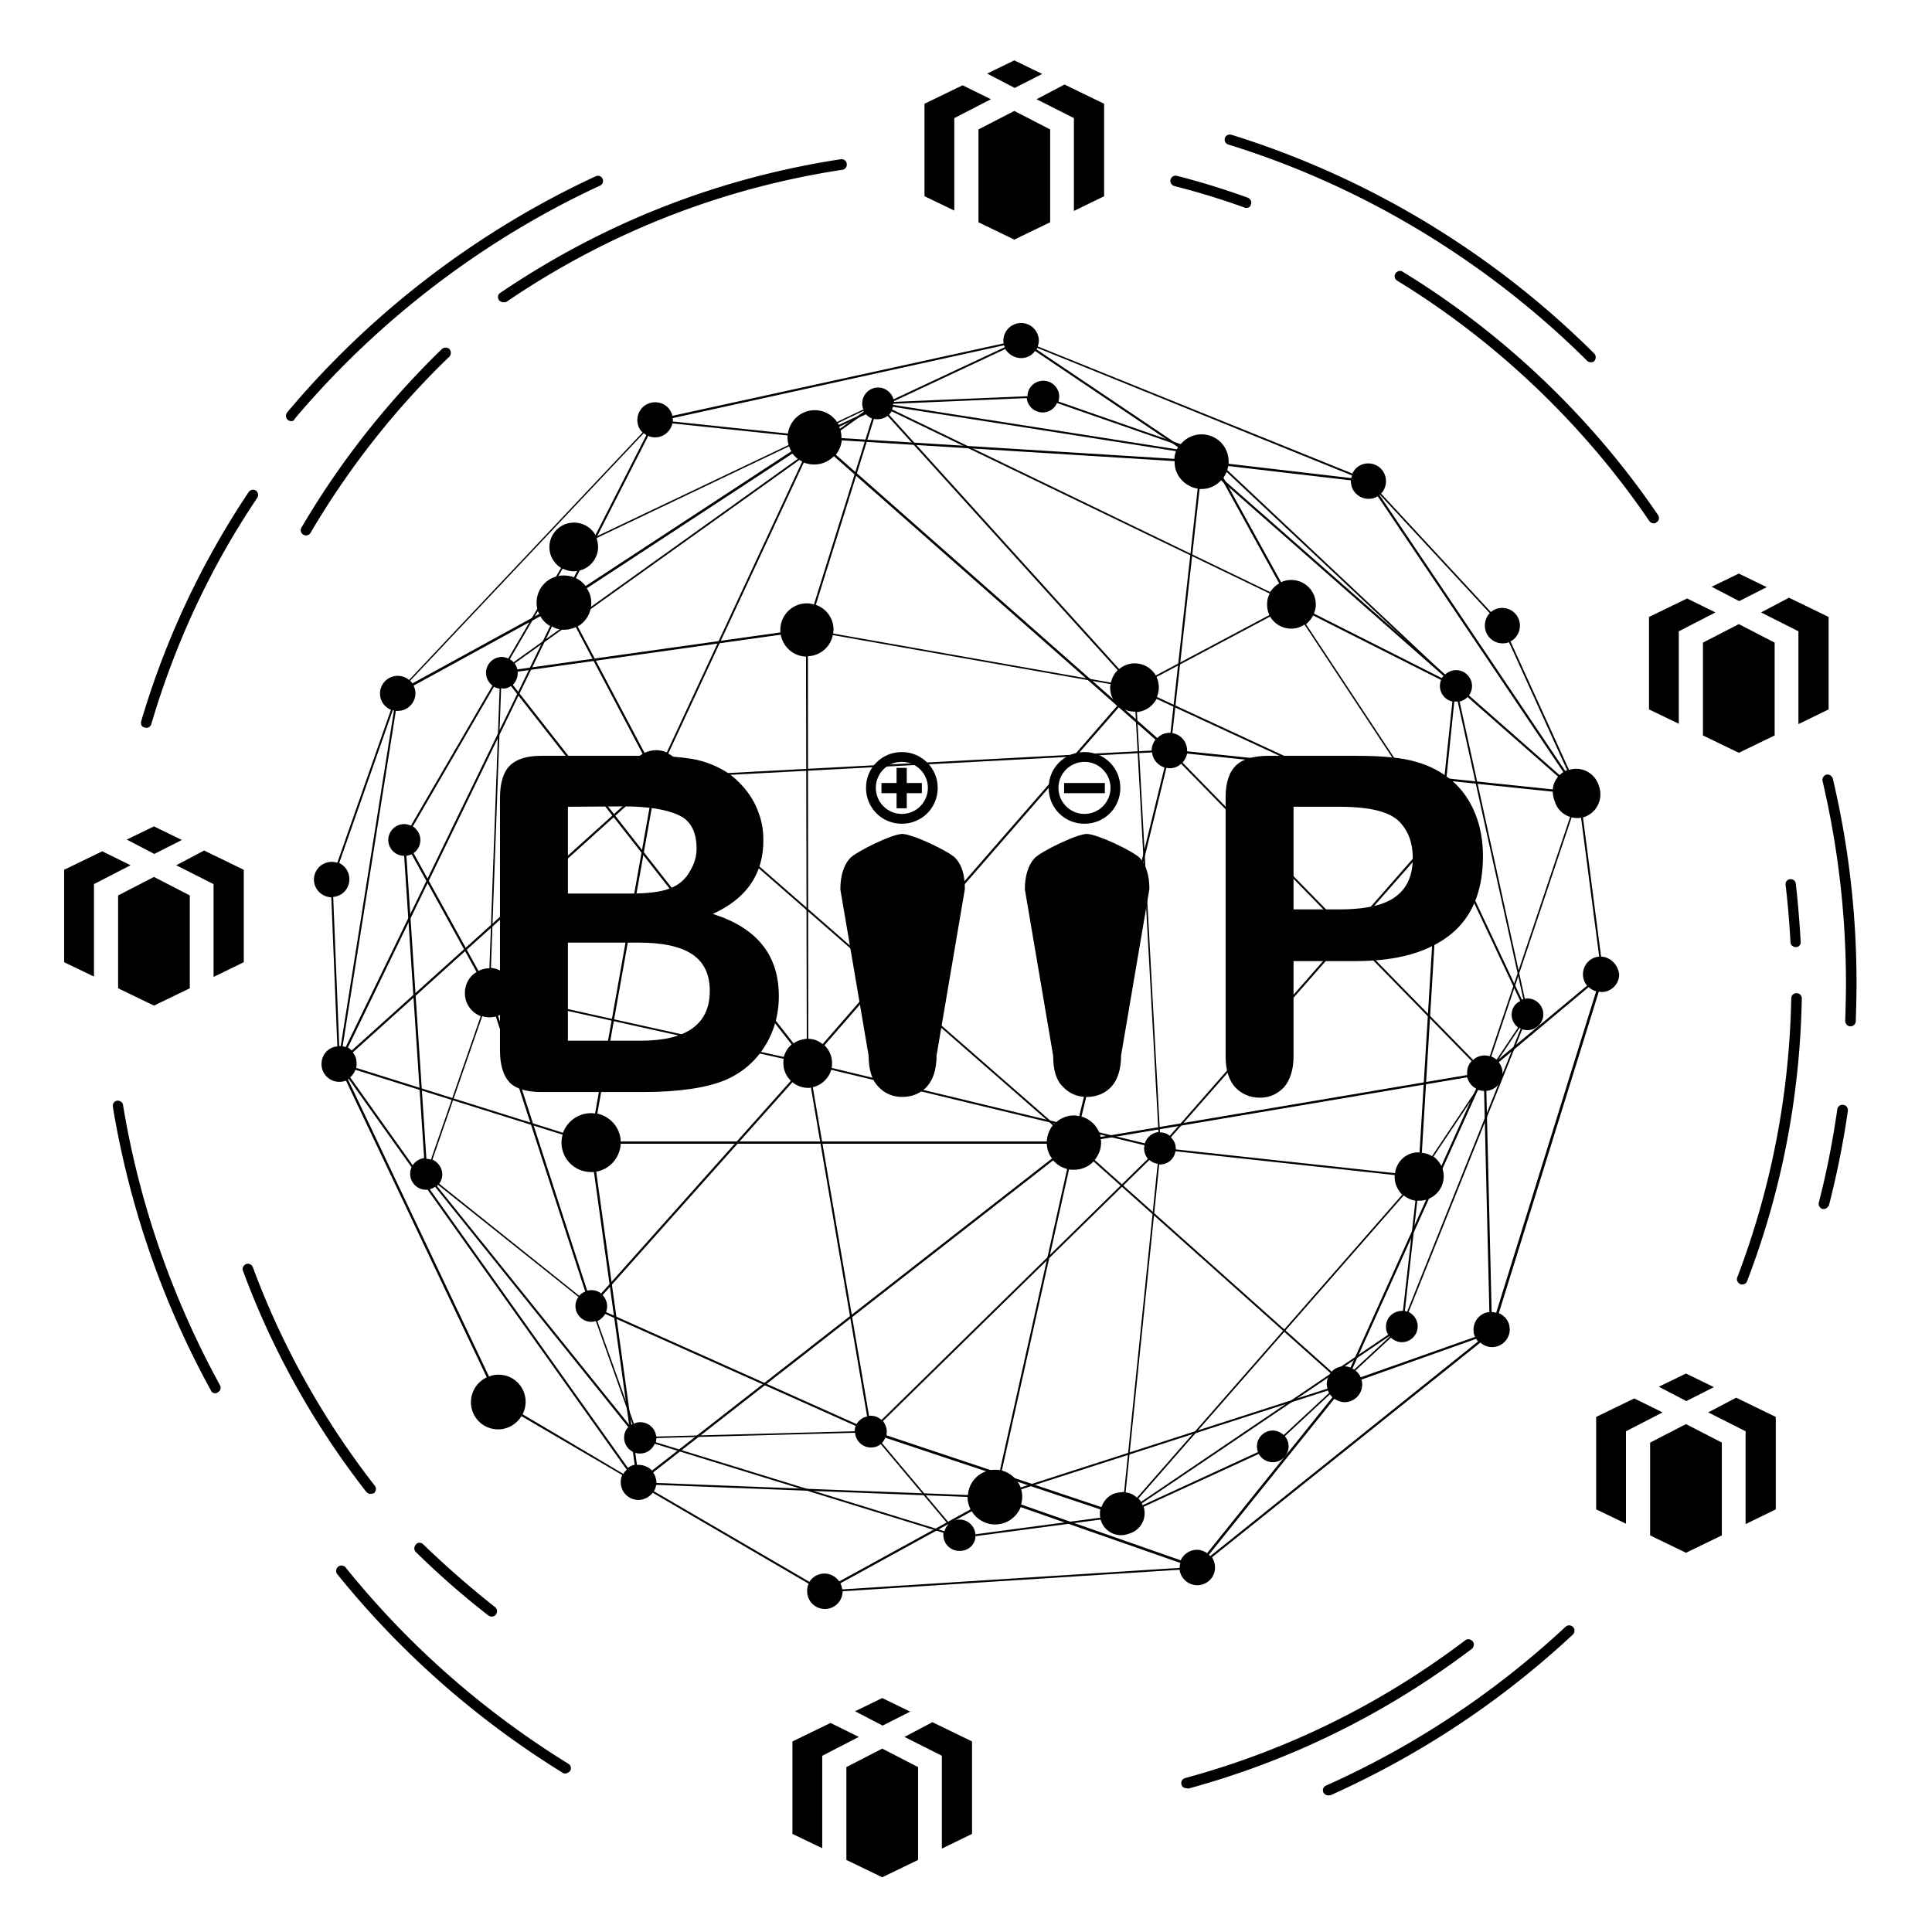 <svg viewBox="0 0 512 512"><path class="inner_sphere" d="m258.5 407.1 33.2-4.4v.1c.9 3 4 4.7 7 3.8l.6-.2c3-.9 4.7-4 3.8-7v-.1l30.5-14c.7 1.3 2.1 2.2 3.7 2.2 2.3 0 4.2-1.9 4.2-4.2 0-1-.4-2-1-2.7l28.1-26.1c.8.7 1.8 1.2 2.9 1.2 2.3 0 4.2-1.9 4.2-4.2 0-1.7-1-3.1-2.4-3.8l30.1-74.9c.4.1.9.2 1.4.2 2.3 0 4.2-1.9 4.2-4.2 0-2.3-1.9-4.2-4.2-4.2-.2 0-.4 0-.7.1l-17.3-78.8c1.9-.4 3.3-2.1 3.3-4.1 0-2.3-1.9-4.2-4.2-4.2-1.2 0-2.2.5-3 1.2L324 123.4c.6-.7 1-1.7 1-2.7 0-2.3-1.9-4.2-4.2-4.2-1.8 0-3.3 1.1-3.9 2.6l-36.4-12.7c.1-.4.2-.9.2-1.3 0-2.3-1.9-4.2-4.2-4.2-2.3 0-4.2 1.8-4.2 4.1l-35.4 1.5c-.2-2.1-2-3.8-4.2-3.8-2.3 0-4.2 1.9-4.2 4.2 0 .6.1 1.1.3 1.6L158 142.2c-1-2.2-3.3-3.7-5.9-3.7-3.6 0-6.5 2.9-6.5 6.5 0 2.4 1.3 4.4 3.1 5.5l-14 24c-.5-.2-1.1-.4-1.7-.4-2.3 0-4.2 1.9-4.2 4.2 0 1.4.7 2.6 1.7 3.4l-21.6 37.1c-.5-.2-1.1-.4-1.8-.4-2.3 0-4.2 1.9-4.2 4.2s1.9 4.2 4.2 4.2l5.3 80.1c-2.1.3-3.7 2-3.7 4.2 0 2.3 1.9 4.2 4.2 4.2.9 0 1.7-.3 2.4-.8l51.2 63.7c-.7.7-1.1 1.7-1.1 2.8 0 2.3 1.9 4.2 4.2 4.2 1.8 0 3.3-1.1 3.9-2.6l76.5 23.6v.6c0 2.3 1.9 4.2 4.2 4.2 2.4.1 4.3-1.7 4.3-3.9zm0-.5c-.2-2.2-2-3.9-4.2-3.9-1 0-2 .4-2.7 1l-17.9-21.3c.4-.4.7-.9.9-1.4l57 19c-.1.4-.1.8-.1 1.2 0 .3 0 .6.1 1l-33.1 4.4zm-88.8-29.7c-.6 0-1.2.1-1.7.4l-9.7-27.2c.9-.4 1.6-1.1 2.1-1.9l66.4 29.7c-.2.4-.3.9-.3 1.4l-52.6 1.4c-.2-2.1-2-3.8-4.2-3.8zm-52.5-65.7c0-1.7-1.1-3.2-2.6-3.9l13.2-38c.6.2 1.2.3 1.9.3.6 0 1.2-.1 1.7-.2l23.7 72.9c-.6.2-1.2.6-1.6 1.1l-37.1-29.7c.5-.7.8-1.6.8-2.5zm199.2-190.5c0 2.3 1.9 4.2 4.2 4.2.6 0 1.3-.2 1.8-.4l16.6 30.1c-1 .6-1.8 1.4-2.4 2.3l-100.2-48.4c.1-.2.2-.5.2-.7l79.8 12.5v.4zm65.2 61.1c0 2 1.4 3.7 3.3 4.1l-2.9 27.4h-.4c-1.2 0-2.4.3-3.3.9l-32.2-48.8c.8-.6 1.4-1.4 1.9-2.3l33.9 17.1c-.2.5-.3 1-.3 1.6zm19 87.1c0 1.4.7 2.6 1.7 3.4l-22.8 34.1c-.8-.5-1.7-.8-2.7-.9l4.8-79.2h.2c.9 0 1.7-.2 2.5-.5l18.6 39.5c-1.4.6-2.3 2-2.3 3.6zm-33.3 82.7c0 .8.2 1.5.6 2.1L302.4 398c-.2-.3-.4-.6-.7-.9l70.3-80.3c.9.7 1.9 1.2 3.1 1.4l-3.3 29.2h-.2c-2.4 0-4.3 1.8-4.3 4.2zM227 377.4l-66.4-29.7c.2-.5.3-1 .3-1.5 0-1.2-.5-2.2-1.2-3l50.3-56.4c1.1.9 2.6 1.5 4.1 1.5.3 0 .6 0 .8-.1l14.9 87.2c-1.2.2-2.2 1-2.8 2zm-91-112.7 71.7 15.9c-.1.4-.1.8-.1 1.2 0 1.8.8 3.5 2 4.6l-50.3 56.4c-.7-.6-1.6-.9-2.6-.9-.4 0-.7.1-1.1.1L132 269.2c1.9-.8 3.5-2.4 4-4.5zm1.2-86.4v-.3l69.7-9.8c.6 3.2 3.3 5.7 6.7 5.8l.2 101.3c-1.3.1-2.5.5-3.5 1.2l-74.4-95c.8-.8 1.3-1.9 1.3-3.2zm161.1 217.2 8.9-86.9h.2c2.1 0 3.8-1.5 4.1-3.5l58.1 6.3v.5c0 1.8.8 3.5 2 4.7l-70.3 80.3c-.8-.8-1.9-1.3-3-1.4zm-84.2-221.6c3.3-.1 6-2.5 6.6-5.6l73.6 13c0 .3-.1.6-.1.9 0 1.9.8 3.5 2 4.7L218 276.7c-1.1-.9-2.4-1.4-3.8-1.4l-.1-101.4zm161.1 45.8c0 1.8.8 3.5 2 4.7L310 301c-.7-.6-1.6-.9-2.6-.9l-6.1-111.4c2.3-.2 4.2-1.6 5.2-3.5l69.3 32.1c-.4.7-.6 1.5-.6 2.4zm-154.7 62c0-1.9-.8-3.5-2-4.7l78.2-89.8c1.1.9 2.5 1.4 4.1 1.4h.1L307 300c-1.7.2-3.1 1.4-3.6 3l-83-20c.1-.4.1-.8.1-1.3zm-.2 1.8 83 20c0 .2-.1.5-.1.8 0 1.1.4 2 1 2.8l-70.6 69.2c-.8-.7-1.7-1.1-2.8-1.1h-.5l-14.9-87.1c2.3-.5 4.2-2.3 4.9-4.6zm149.4 27.4-58.1-6.3v-.2c0-1.2-.5-2.2-1.3-3l67.3-76.6c1 .8 2.1 1.3 3.4 1.4l-4.8 79.2h-.2c-3.2-.1-5.9 2.3-6.3 5.5zm6.2-94.1-69.3-32.1c.3-.8.5-1.6.5-2.5 0-1-.2-1.9-.6-2.8l30.1-16c1.1 1.9 3.2 3.2 5.6 3.2 1.3 0 2.5-.4 3.5-1.1l32.2 48.8c-.8.8-1.5 1.5-2 2.5zm-40.1-56.6c0 1 .2 1.9.6 2.8l-30.1 16a6.47 6.47 0 0 0-5.6-3.2c-1.6 0-3 .6-4.1 1.5l-61-67.4c.3-.3.5-.6.7-.9l100.2 48.3c-.5.9-.7 1.9-.7 2.9zm-100.6-50 61 67.4c-.9.9-1.5 2-1.8 3.3l-73.6-13c0-.3.1-.7.1-1 0-3.1-2-5.7-4.7-6.6l15.4-49.3c.3.1.7.1 1 .1.9 0 1.9-.3 2.6-.9zm-.2 269.2c0-1.1-.4-2-1-2.8l70.6-69.2c.6.5 1.3.9 2.2 1l-8.9 87c-.6 0-1.2.1-1.7.2l-.5.1c-1.9.5-3.2 2-3.8 3.7l-56.9-19c-.1-.2 0-.6 0-1zm-3.9-268.5-15.4 49.3c-.6-.2-1.2-.3-1.9-.3-3.9 0-7 3.2-7 7v.7l-69.7 9.8c-.1-.6-.4-1.1-.7-1.6l92.8-66.3c.5.6 1.1 1.1 1.9 1.4zm-95.7 70.9 74.4 95c-1 .8-1.7 2-2.1 3.3L136 264.2c.1-.4.1-.8.1-1.2 0-3.4-2.6-6.2-6-6.5l2.7-74.1h.1c1 .2 1.8-.1 2.5-.6zm167.4 217.1c-.1-.2-.1-.3-.2-.5l65.6-44.3.1.1-28.1 26.1c-.8-.7-1.8-1.2-2.9-1.2-2.3 0-4.2 1.9-4.2 4.2 0 .5.1 1 .3 1.5l-30.6 14.1zm70.1-51.3c-.2-.1-.4-.1-.6-.2l3.3-29.2h.5c3.6 0 6.5-2.9 6.5-6.5 0-2.1-1.1-4-2.7-5.2l22.8-34.1c.1.1.2.1.3.2l-30.1 75zm30.8-82.8c-.1 0-.3.1-.4.1l-18.6-39.5c2.1-1.1 3.5-3.3 3.5-5.8 0-3.3-2.4-5.9-5.6-6.4l2.8-27.3h.9l17.4 78.9zm-21.6-85.1-33.9-17.1c.3-.7.5-1.5.5-2.4 0-3.6-2.9-6.5-6.5-6.5-1 0-1.9.2-2.7.6l-16.6-30.1c.2-.1.5-.3.7-.5l59 55.4c-.2.2-.4.4-.5.6zm-65.5-60.2c0 .1 0 .2-.1.3l-79.8-12.5v-.3l35.4-1.5c.2 2.1 2 3.8 4.2 3.8 1.7 0 3.2-1 3.8-2.5l36.5 12.7zm-167.5 31.2c.9.4 1.9.7 2.9.7 3.6 0 6.5-2.9 6.5-6.5 0-.8-.2-1.6-.4-2.3l70.7-33.7c0 .1.1.1.1.2l-92.8 66.4c-.3-.3-.6-.6-1-.8l14-24zM130.9 182c.5.3 1 .4 1.5.5l-2.7 74.1c-1.1 0-2.1.3-2.9.7l-17.2-31.2c1.1-.8 1.8-2 1.8-3.5s-.8-2.8-2-3.6l21.5-37zm-23.2 44.8c.5-.1 1-.2 1.4-.4l17.2 31.2c-1.9 1.1-3.1 3.2-3.1 5.6 0 2.8 1.7 5.1 4.2 6.1l-13.2 38c-.4-.1-.8-.2-1.2-.2l-5.3-80.3zm8.4 87.2 37.2 29.7c-.5.7-.8 1.5-.8 2.4 0 2.3 1.9 4.2 4.2 4.2.4 0 .8-.1 1.2-.2l9.7 27.3c-.2.1-.4.3-.6.5l-51.2-63.6.3-.3zm57.7 68.2c.1-.3.1-.7.2-1.1l52.6-1.4c.2 2.2 2 3.9 4.2 3.9 1 0 1.9-.3 2.6-.9l17.9 21.3c-.5.5-.8 1.1-1 1.8l-76.5-23.6z"/><path class="sphere" d="m424.3 253.5-4.8-36.9h.1c3.3-1 5.2-4.4 4.3-7.8l-.2-.6c-1-3.3-4.5-5.2-7.8-4.2h-.1l-15.5-34c1.5-.8 2.5-2.4 2.5-4.2 0-2.6-2.1-4.7-4.7-4.7-1.1 0-2.2.4-3 1.1L366 130.8c.8-.8 1.3-2 1.3-3.3 0-2.6-2.1-4.7-4.7-4.7-1.9 0-3.5 1.1-4.2 2.7L275 91.8c.2-.5.3-1 .3-1.5 0-2.6-2.1-4.7-4.7-4.7s-4.7 2.1-4.7 4.7c0 .2 0 .5.1.7l-87.8 19.2c-.5-2.1-2.3-3.6-4.6-3.6-2.6 0-4.7 2.1-4.7 4.7 0 1.3.5 2.5 1.4 3.3l-61.9 65.6c-.8-.7-1.9-1.1-3-1.1-2.6 0-4.7 2.1-4.7 4.7 0 2 1.2 3.6 2.9 4.3l-14.2 40.5c-.5-.1-.9-.2-1.5-.2-2.6 0-4.7 2.1-4.7 4.7s2.1 4.6 4.6 4.7l1.6 39.5c-2.4.2-4.2 2.2-4.2 4.7 0 2.6 2.1 4.7 4.7 4.7.6 0 1.2-.1 1.8-.3L129 365c-2.5 1.2-4.2 3.7-4.2 6.6 0 4 3.2 7.2 7.2 7.2 2.6 0 4.9-1.4 6.2-3.5l26.7 15.6c-.3.6-.4 1.2-.4 1.9 0 2.6 2.1 4.7 4.7 4.7 1.5 0 2.9-.8 3.8-1.9l41.3 24.1c-.3.6-.4 1.3-.4 2 0 2.6 2.1 4.7 4.7 4.7s4.7-2.1 4.7-4.7l89.3-5.7c.3 2.3 2.3 4.1 4.7 4.1 2.6 0 4.7-2.1 4.7-4.7 0-1-.3-1.9-.8-2.7l71.1-56.9c.8.7 1.9 1.2 3.1 1.2 2.6 0 4.7-2.1 4.7-4.7 0-2-1.2-3.6-2.9-4.3l26.5-85.2c.2 0 .4.1.7.1 2.6 0 4.7-2.1 4.7-4.7-.3-2.5-2.3-4.6-4.8-4.7zm-.5 0c-2.4.2-4.3 2.2-4.3 4.7 0 1.2.4 2.2 1.1 3L396.8 281c-.4-.4-1-.8-1.6-1l21.3-63.4c.4.1.9.2 1.4.2.4 0 .7 0 1.1-.1l4.8 36.8zm-33.3 98.9c0 .7.1 1.3.4 1.9L360.6 365c-.4-1-1.2-1.8-2.2-2.3l33.3-73.9c.5.2 1 .3 1.6.3l1.4 58.6c-2.3.2-4.2 2.2-4.2 4.7zm-73.3 58.3c-1.9 0-3.6 1.2-4.3 2.8l-42.3-14.8c.2-.7.3-1.4.3-2.1s-.1-1.3-.3-1.9l81.3-26.2c.3.7.7 1.3 1.2 1.8l-33.2 41.3c-.7-.5-1.7-.9-2.7-.9zM105.4 188.4c2.6 0 4.7-2.1 4.7-4.7 0-.7-.2-1.4-.5-2l33.6-18.4c.6 1.1 1.5 2 2.6 2.6L91.6 277.5c-.3-.1-.5-.2-.8-.2l14.1-88.9h.5zm68.2-72.5c2.3 0 4.1-1.6 4.6-3.7l30.5 3.2v.5c0 1.4.4 2.6 1 3.7l-54.5 35.7c-.7-.9-1.5-1.6-2.6-2.1l19.2-37.7c.5.3 1.1.4 1.8.4zm97-21c1.5 0 2.9-.7 3.7-1.9l37.9 25.5c-.6.9-.9 1.9-1 3.1l-88.2-5.5v-.2c0-1-.2-1.9-.6-2.8l44-20.6c.9 1.4 2.4 2.4 4.2 2.4zm92.1 37.3c.9 0 1.7-.2 2.4-.7l49.2 73.1c-.3.2-.7.5-1 .8L324 126.9c.8-1 1.3-2.2 1.5-3.4l32.5 3.8v.3c0 2.5 2.1 4.6 4.7 4.6zm28.5 156.3-33.3 73.9c-.5-.2-1.1-.3-1.7-.3-1.3 0-2.5.5-3.3 1.4l-62.8-56.1c1-1.2 1.7-2.8 1.7-4.6 0-.3 0-.6-.1-.9l97.1-16.4c.4 1.3 1.2 2.4 2.4 3zM265.5 389.7l17.8-79.8c.4.1.9.1 1.3.1 2 0 3.9-.8 5.2-2.2l62.8 56.1c-.6.8-1 1.8-1 2.9 0 .4.1.8.2 1.2l-81.3 26.2c-.9-2.2-2.7-3.9-5-4.5zm-96.3-1.5h-.4L158 310.5c3.6-.6 6.3-3.7 6.5-7.4h112.9c.1 1.5.5 2.8 1.4 3.9l-106 82.7c-.9-.9-2.2-1.5-3.6-1.5zm242.3-179-96.9-10.1v-.2c0-2.3-1.7-4.3-3.9-4.6l7.2-64.7h.5c2.1 0 3.9-.9 5.2-2.3l89.3 78.5c-.8 1-1.3 2.1-1.4 3.4zm-247 93.3c-.1-3.6-2.7-6.6-6.2-7.4l14.6-82c.3 0 .7.1 1 .1 2.1 0 3.9-.9 5.2-2.3l99.9 87.3c-.9 1.2-1.5 2.6-1.6 4.3H164.5zm51.3-179.4c2.1 0 3.9-.9 5.2-2.2l85.2 75.1c-.6.8-1 1.8-1 2.9L181 205.5c-.2-2.5-1.7-4.7-3.9-5.8l35.9-77.1c.9.3 1.8.5 2.8.5zm68.8 172.5c-2.1 0-3.9.9-5.2 2.3l-99.9-87.3c1-1.2 1.6-2.8 1.6-4.5v-.1l124.2-6.6c.2 1.9 1.5 3.4 3.3 4L286 295.8c-.4-.1-.9-.2-1.4-.2zm2 .3 22.5-92.4c.3 0 .6.1.8.1 1.2 0 2.3-.4 3.1-1.2l77 78.8c-.8.8-1.2 1.9-1.2 3.2v.5l-97.1 16.4c-.6-2.6-2.6-4.7-5.1-5.4zm30.8-166.4-7.2 64.7h-.2c-1.3 0-2.5.5-3.3 1.4l-85.2-75.1c.9-1.1 1.4-2.4 1.6-3.8l88.2 5.5v.2c-.1 3.5 2.6 6.5 6.1 7.1zm-104.8-7.2-35.9 77.1c-.9-.4-1.8-.6-2.8-.6-1.1 0-2.2.3-3.1.7L153.1 166c2.2-1.2 3.6-3.6 3.6-6.2 0-1.4-.4-2.8-1.2-3.9l54.5-35.7c.6.8 1.5 1.6 2.6 2.1zm-63.1 44.6c1.1 0 2.2-.3 3.1-.7l17.7 33.6c-2.2 1.2-3.6 3.6-3.6 6.2 0 1.8.6 3.4 1.7 4.6l-75.2 67.8c-.3-.3-.6-.6-1-.8L146.3 166c.9.6 2 .9 3.2.9zm-56 112 75.2-67.8c1 1 2.2 1.7 3.6 2l-14.6 82c-.4-.1-.7-.1-1.1-.1-3.4 0-6.3 2.2-7.4 5.2L94.4 283c.1-.4.1-.7.1-1.1 0-1.2-.3-2.2-1-3zm300 .8c-1.2 0-2.3.4-3.1 1.2l-77-78.8c.6-.7 1-1.5 1.2-2.4l96.9 10.1c0 .6.1 1.3.3 1.9l.2.6c.6 2.1 2.2 3.6 4.1 4.2l-21.3 63.4c-.5-.1-.9-.2-1.3-.2zm-299.3 3.8 54.9 17.2c-.2.7-.3 1.4-.3 2.1 0 4.3 3.5 7.8 7.8 7.8h.8l10.8 77.6c-.7.1-1.3.4-1.8.8L92.8 285.5c.6-.5 1.1-1.2 1.4-2zm78.9 106.7 106-82.7c.9 1.1 2.2 1.9 3.7 2.3L265 389.6c-.4-.1-.9-.1-1.3-.1-3.8 0-6.9 2.9-7.2 6.7L174 393v-.1c-.1-1-.4-2-.9-2.7zm242.2-186.1c-.2.1-.4.2-.5.2l-49.2-73.1.1-.1 29.1 31.4c-.8.8-1.3 2-1.3 3.3 0 2.6 2.1 4.7 4.7 4.7.6 0 1.2-.1 1.7-.3l15.4 33.9zm-57-78.1c-.1.2-.1.5-.2.7l-32.5-3.8v-.6c0-4-3.2-7.2-7.2-7.2-2.4 0-4.5 1.2-5.8 3l-37.9-25.5c.1-.1.1-.2.2-.4l83.4 33.8zm-92.2-34.5c0 .2.1.3.2.5l-44 20.6c-1.2-2.3-3.6-3.9-6.4-3.9-3.6 0-6.6 2.7-7.1 6.2l-30.5-3.2v-.9l87.8-19.3zm-94.8 23.8L152.1 153c-.8-.3-1.7-.5-2.7-.5-4 0-7.2 3.2-7.2 7.2 0 1.1.2 2.1.7 3l-33.6 18.4c-.2-.3-.4-.5-.6-.7l61.9-65.6c.3.2.5.4.7.5zm-67.2 72.9c.1 0 .2.1.3.1l-14.1 88.9h-.4l-1.6-39.5c2.4-.2 4.3-2.2 4.3-4.7 0-1.9-1.1-3.5-2.7-4.3l14.2-40.5zm34.4 186.6c.5-1 .8-2.1.8-3.3 0-4-3.2-7.2-7.2-7.2-.9 0-1.8.2-2.5.5L92.2 286c.1 0 .2-.1.2-.1l73.7 103.6c-.4.3-.7.7-.9 1.1l-26.7-15.8zm34.8 20.4c.3-.5.5-1.1.6-1.7l82.5 3.2c0 1.2.3 2.3.8 3.3l-34.8 19.1c-.8-1.2-2.3-2.1-3.9-2.1-1.7 0-3.2.9-4 2.2l-41.2-24zm49.9 26c-.1-.6-.2-1.1-.5-1.6l34.8-19.1c1.3 2.1 3.6 3.5 6.2 3.5 3.1 0 5.7-1.9 6.8-4.6l42.3 14.8c-.1.4-.2.9-.2 1.3l-89.4 5.7zm97.2-9.2 33.2-41.3c.8.5 1.7.9 2.7.9 2.6 0 4.7-2.1 4.7-4.7 0-.5-.1-.9-.2-1.3l30.4-10.8c.2.3.3.5.5.7l-71 56.9c-.1-.2-.2-.3-.3-.4zm76.1-64.1c-.4-.1-.8-.2-1.2-.2l-1.4-58.6c2.4-.2 4.3-2.2 4.3-4.7 0-1.1-.4-2.1-1-2.9l23.8-19.9c.6.5 1.2.9 2 1.1l-26.5 85.2z"/><g class="orbitals"><path d="M98.2 395.9c-.4 0-.8-.2-1.1-.5-13.9-17.8-24.9-37.5-32.7-58.6-.3-.7.1-1.5.8-1.8.7-.3 1.5.1 1.8.8 7.7 20.8 18.6 40.3 32.3 57.9.5.6.4 1.5-.2 2-.3.1-.6.2-.9.2zM37.6 192.4c-.2-.3-.3-.8-.2-1.2 6.4-21.7 16-42.1 28.5-60.8.4-.6 1.3-.8 1.9-.4.6.4.8 1.3.4 1.9-12.4 18.4-21.8 38.6-28.1 60-.2.7-1 1.2-1.7.9-.3 0-.6-.2-.8-.4zm276.8 281.5c-.6 0-1.2-.4-1.3-1-.2-.7.2-1.5 1-1.7 26.9-7.3 51.9-19.6 74.2-36.5.6-.5 1.5-.3 2 .3s.3 1.5-.3 2c-22.6 17.1-47.9 29.6-75.1 37-.3-.1-.4-.1-.5-.1zm147.3-133.5c-.2 0-.3 0-.5-.1-.7-.3-1.1-1.1-.8-1.8 9-23.6 13.8-48.5 14.3-73.9 0-.8.6-1.4 1.4-1.4s1.4.6 1.4 1.4c-.5 25.8-5.3 51-14.5 74.9-.2.6-.7.9-1.3.9zm14.2-89.4c-.7 0-1.4-.6-1.4-1.3-.3-5.1-.7-10.2-1.3-15.2-.1-.8.5-1.5 1.2-1.5.8-.1 1.5.5 1.5 1.2.6 5.1 1 10.3 1.3 15.4.1.7-.5 1.4-1.3 1.4zm-37.6-112.3c-.4 0-.9-.2-1.2-.6-17.4-25.6-40.5-47.6-66.8-63.7-.7-.4-.9-1.3-.5-1.9.4-.7 1.3-.9 1.9-.5 26.7 16.3 50.1 38.6 67.7 64.5.4.6.3 1.5-.4 1.9-.2.2-.4.3-.7.3zm-108-83.6c-.2 0-.3 0-.5-.1-6.1-2.2-12.3-4.1-18.6-5.7-.7-.2-1.2-1-1-1.7s.9-1.2 1.7-1c6.3 1.6 12.7 3.6 18.8 5.8.7.3 1.1 1.1.8 1.8-.1.6-.6.9-1.2.9zm-196.9 25c-.4 0-.9-.2-1.2-.6-.4-.6-.3-1.5.4-1.9 27.3-18.5 57.6-30.4 90.2-35.4.8-.1 1.5.4 1.6 1.2s-.4 1.5-1.2 1.6c-32.1 4.9-62.1 16.7-89 35-.3.1-.5.1-.8.1zm-52.3 61.8c-.2 0-.5-.1-.7-.2-.7-.4-.9-1.2-.5-1.9 10.2-17.4 22.7-33.2 37.2-47.3.6-.5 1.4-.5 2 0 .5.6.5 1.4 0 2a219.1 219.1 0 0 0-36.8 46.7c-.3.5-.8.7-1.2.7zM149.9 470c-.3 0-.6 0-.8-.2-22.8-14.1-42.9-31.8-59.7-52.6-.5-.6-.4-1.5.2-2s1.5-.4 2 .2c16.6 20.6 36.5 38.1 59 52 .7.4.9 1.3.5 1.9-.3.4-.8.6-1.2.7zM56.5 369.1c-.3-.1-.5-.3-.6-.6-12.9-23.5-21.6-48.8-26-75.2-.1-.8.4-1.5 1.1-1.6.8-.1 1.5.4 1.6 1.1 4.3 26.1 13 51.1 25.7 74.3.4.7.1 1.5-.6 1.9-.4.3-.9.3-1.2.1zM352 475.8c-.5 0-1-.3-1.3-.8-.3-.7 0-1.5.7-1.8 23.3-10.4 44.7-24.6 63.5-42.1.6-.5 1.4-.5 2 .1.5.6.5 1.4-.1 2-19 17.7-40.6 32-64.3 42.6-.1-.1-.3 0-.5 0zm131.3-155.4h-.3c-.7-.2-1.2-1-1-1.7 2.1-8.1 3.7-16.4 4.9-24.7.1-.8.8-1.3 1.6-1.2.8.1 1.3.8 1.2 1.6-1.2 8.4-2.9 16.8-5 25-.3.6-.8 1-1.4 1zM110 409.6c.1-.1.1-.2.2-.3.5-.6 1.4-.6 2 0 6 5.8 12.4 11.4 19 16.6.6.5.7 1.3.2 2-.5.6-1.3.7-2 .2-6.7-5.2-13.2-10.9-19.2-16.8-.5-.5-.5-1.2-.2-1.7zM490.4 272c-.8 0-1.4-.7-1.4-1.5.1-3.3.2-6.6.2-9.9 0-18.1-2.1-36.1-6.2-53.6-.2-.7.3-1.5 1-1.7s1.5.3 1.7 1c4.2 17.7 6.3 35.9 6.3 54.2 0 3.3-.1 6.7-.2 10.1 0 .8-.7 1.4-1.4 1.4zM421.6 96c-.4 0-.7-.1-1-.4-26.6-26.4-59.5-46.3-95.1-57.3-.7-.2-1.1-1-.9-1.7s1-1.1 1.7-.9c36.1 11.2 69.3 31.2 96.2 58 .5.5.5 1.4 0 2-.2.2-.6.3-.9.3zM77.2 111.6c-.3 0-.6-.1-.9-.3-.6-.5-.7-1.4-.2-2 22.2-26.5 50.5-48.1 81.8-62.6.7-.3 1.5 0 1.8.7s0 1.5-.7 1.8c-30.9 14.3-58.9 35.7-80.9 61.8-.1.4-.5.6-.9.6zM25 234.3zm15.9-8 7.3-3.7-7.4-3.6-7.2 3.5zm13.2-.9-7.4 3.9 9.9 5v24.6l8-3.9v-24.5zm-27 .2L17 230.5V255l7.9 3.8v-24.5l9.7-5-7.5-3.7z"/><path d="m40.8 232.4-9.5 4.9v24.6l9.5 4.6 9.5-4.6v-24.6zM253 31.3zm15.9-8 7.3-3.7-7.4-3.6-7.2 3.5zm13.2-.9-7.4 3.9 9.9 5v24.6l8-3.9V27.5zm-27 .2L245 27.5V52l7.9 3.8V31.3l9.7-5-7.5-3.7z"/><path d="m268.8 29.4-9.5 4.9v24.6l9.5 4.6 9.5-4.6V34.3zM445 167.3zm15.9-8 7.3-3.7-7.4-3.6-7.2 3.5zm13.2-.9-7.4 3.9 9.9 5v24.6l8-3.9v-24.5zm-27 .2-10.1 4.9V188l7.9 3.8v-24.5l9.7-5-7.5-3.7z"/><path d="m460.8 165.4-9.5 4.9v24.6l9.5 4.6 9.5-4.6v-24.6zM431 379.3zm15.9-8 7.3-3.7-7.4-3.6-7.2 3.5zm13.2-.9-7.4 3.9 9.9 5v24.6l8-3.9v-24.5zm-27 .2-10.1 4.9V400l7.9 3.8v-24.5l9.7-5-7.5-3.7z"/><path d="m446.8 377.4-9.5 4.9v24.6l9.5 4.6 9.5-4.6v-24.6zM218 465.3zm15.9-8 7.3-3.7-7.4-3.6-7.2 3.5zm13.2-.9-7.4 3.9 9.9 5v24.6l8-3.9v-24.5zm-27 .2-10.1 4.9V486l7.9 3.8v-24.5l9.7-5-7.5-3.7z"/><path d="m233.8 463.4-9.5 4.9v24.6l9.5 4.6 9.5-4.6v-24.6z"/></g><path d="M170.6 289.4h-27.2c-3.9 0-6.8-.9-8.4-2.6-1.6-1.7-2.5-4.6-2.5-8.4v-67c0-3.9.9-6.8 2.6-8.5s4.5-2.6 8.3-2.6h28.9c4.2 0 7.9.3 11 .8 3.1.5 5.9 1.6 8.4 3 2.1 1.2 4 2.9 5.6 4.8 1.6 1.9 2.9 4.1 3.7 6.4.9 2.3 1.3 4.8 1.3 7.4 0 8.9-4.4 15.4-13.4 19.5 11.7 3.7 17.5 10.9 17.5 21.8 0 4.9-1.3 9.5-3.8 13.4-2.5 4-6 6.9-10.3 8.8-2.7 1.1-5.8 1.9-9.4 2.4-3.5.5-7.6.8-12.3.8zm-20.1-75.6v23H167c4.5 0 8-.4 10.4-1.3 2.4-.9 4.3-2.4 5.6-4.9 1-1.7 1.6-3.6 1.6-5.7 0-4.5-1.6-7.5-4.8-8.9-3.2-1.5-8.1-2.3-14.7-2.3l-14.6.1zm18.7 36h-18.7v26h19.3c12.2 0 18.3-4.4 18.3-13.2 0-4.5-1.6-7.7-4.8-9.8-3.1-2-7.7-3-14.1-3zm61 30-7.5-44.1c0-3.6.9-6.4 2.5-8.2 1.6-1.8 11.3-6.5 13.9-6.5 2.7 0 12.4 4.6 14.1 6.4s2.5 4.5 2.5 8.2l-7.5 44.1c0 3.6-.9 6.4-2.5 8.2-1.6 1.8-3.9 2.8-6.6 2.8-2.6 0-4.8-1-6.4-2.8-1.6-1.6-2.5-4.4-2.5-8.1zm48.9 0-7.5-44.1c0-3.6.9-6.4 2.5-8.2s11.3-6.5 13.9-6.5c2.7 0 12.4 4.6 14.1 6.4 1.6 1.8 2.5 4.5 2.5 8.2l-7.5 44.1c0 3.6-.9 6.4-2.5 8.2-1.6 1.8-3.9 2.8-6.6 2.8-2.6 0-4.8-1-6.4-2.8-1.7-1.6-2.5-4.4-2.5-8.1zm80.2-25.1h-16.5v25.2c0 3.6-.9 6.3-2.5 8.2-1.7 1.8-3.8 2.8-6.4 2.8-2.7 0-4.9-1-6.6-2.8-1.6-1.8-2.5-4.5-2.5-8.1v-68.7c0-4 1-6.8 2.8-8.5 1.8-1.7 4.7-2.5 8.7-2.5h23.2c6.9 0 12.1.5 15.8 1.6 3.6 1 6.8 2.7 9.5 5s4.7 5.2 6.1 8.6 2.1 7.2 2.1 11.4c0 9.1-2.8 16-8.4 20.6-5.9 4.8-14.2 7.2-25.3 7.2zm-4.4-40.9h-12.1V241h12.1c4.2 0 7.8-.4 10.7-1.3 2.9-.9 5-2.3 6.5-4.3s2.3-4.7 2.3-8c0-3.9-1.1-7.1-3.5-9.6-2.6-2.7-7.9-4-16-4zM239 201.9c3.8 0 6.9 3.1 6.9 6.9s-3.1 6.9-6.9 6.9-6.9-3.1-6.9-6.9 3-6.9 6.9-6.9m0-2.6c-5.3 0-9.5 4.2-9.5 9.5s4.2 9.5 9.5 9.5 9.5-4.2 9.5-9.5-4.3-9.5-9.5-9.5zm48.4 2.6c3.8 0 6.9 3.1 6.9 6.9s-3.1 6.9-6.9 6.9-6.9-3.1-6.9-6.9 3.1-6.9 6.9-6.9m0-2.6c-5.3 0-9.5 4.2-9.5 9.5s4.2 9.5 9.5 9.5 9.5-4.2 9.5-9.5-4.2-9.5-9.5-9.5z"/><path d="M240.3 214.2h-2.7v-4h-4v-2.7h4v-4h2.7v4h4v2.7h-4v4zm41.7-4v-2.7h10.8v2.7H282z"/></svg>